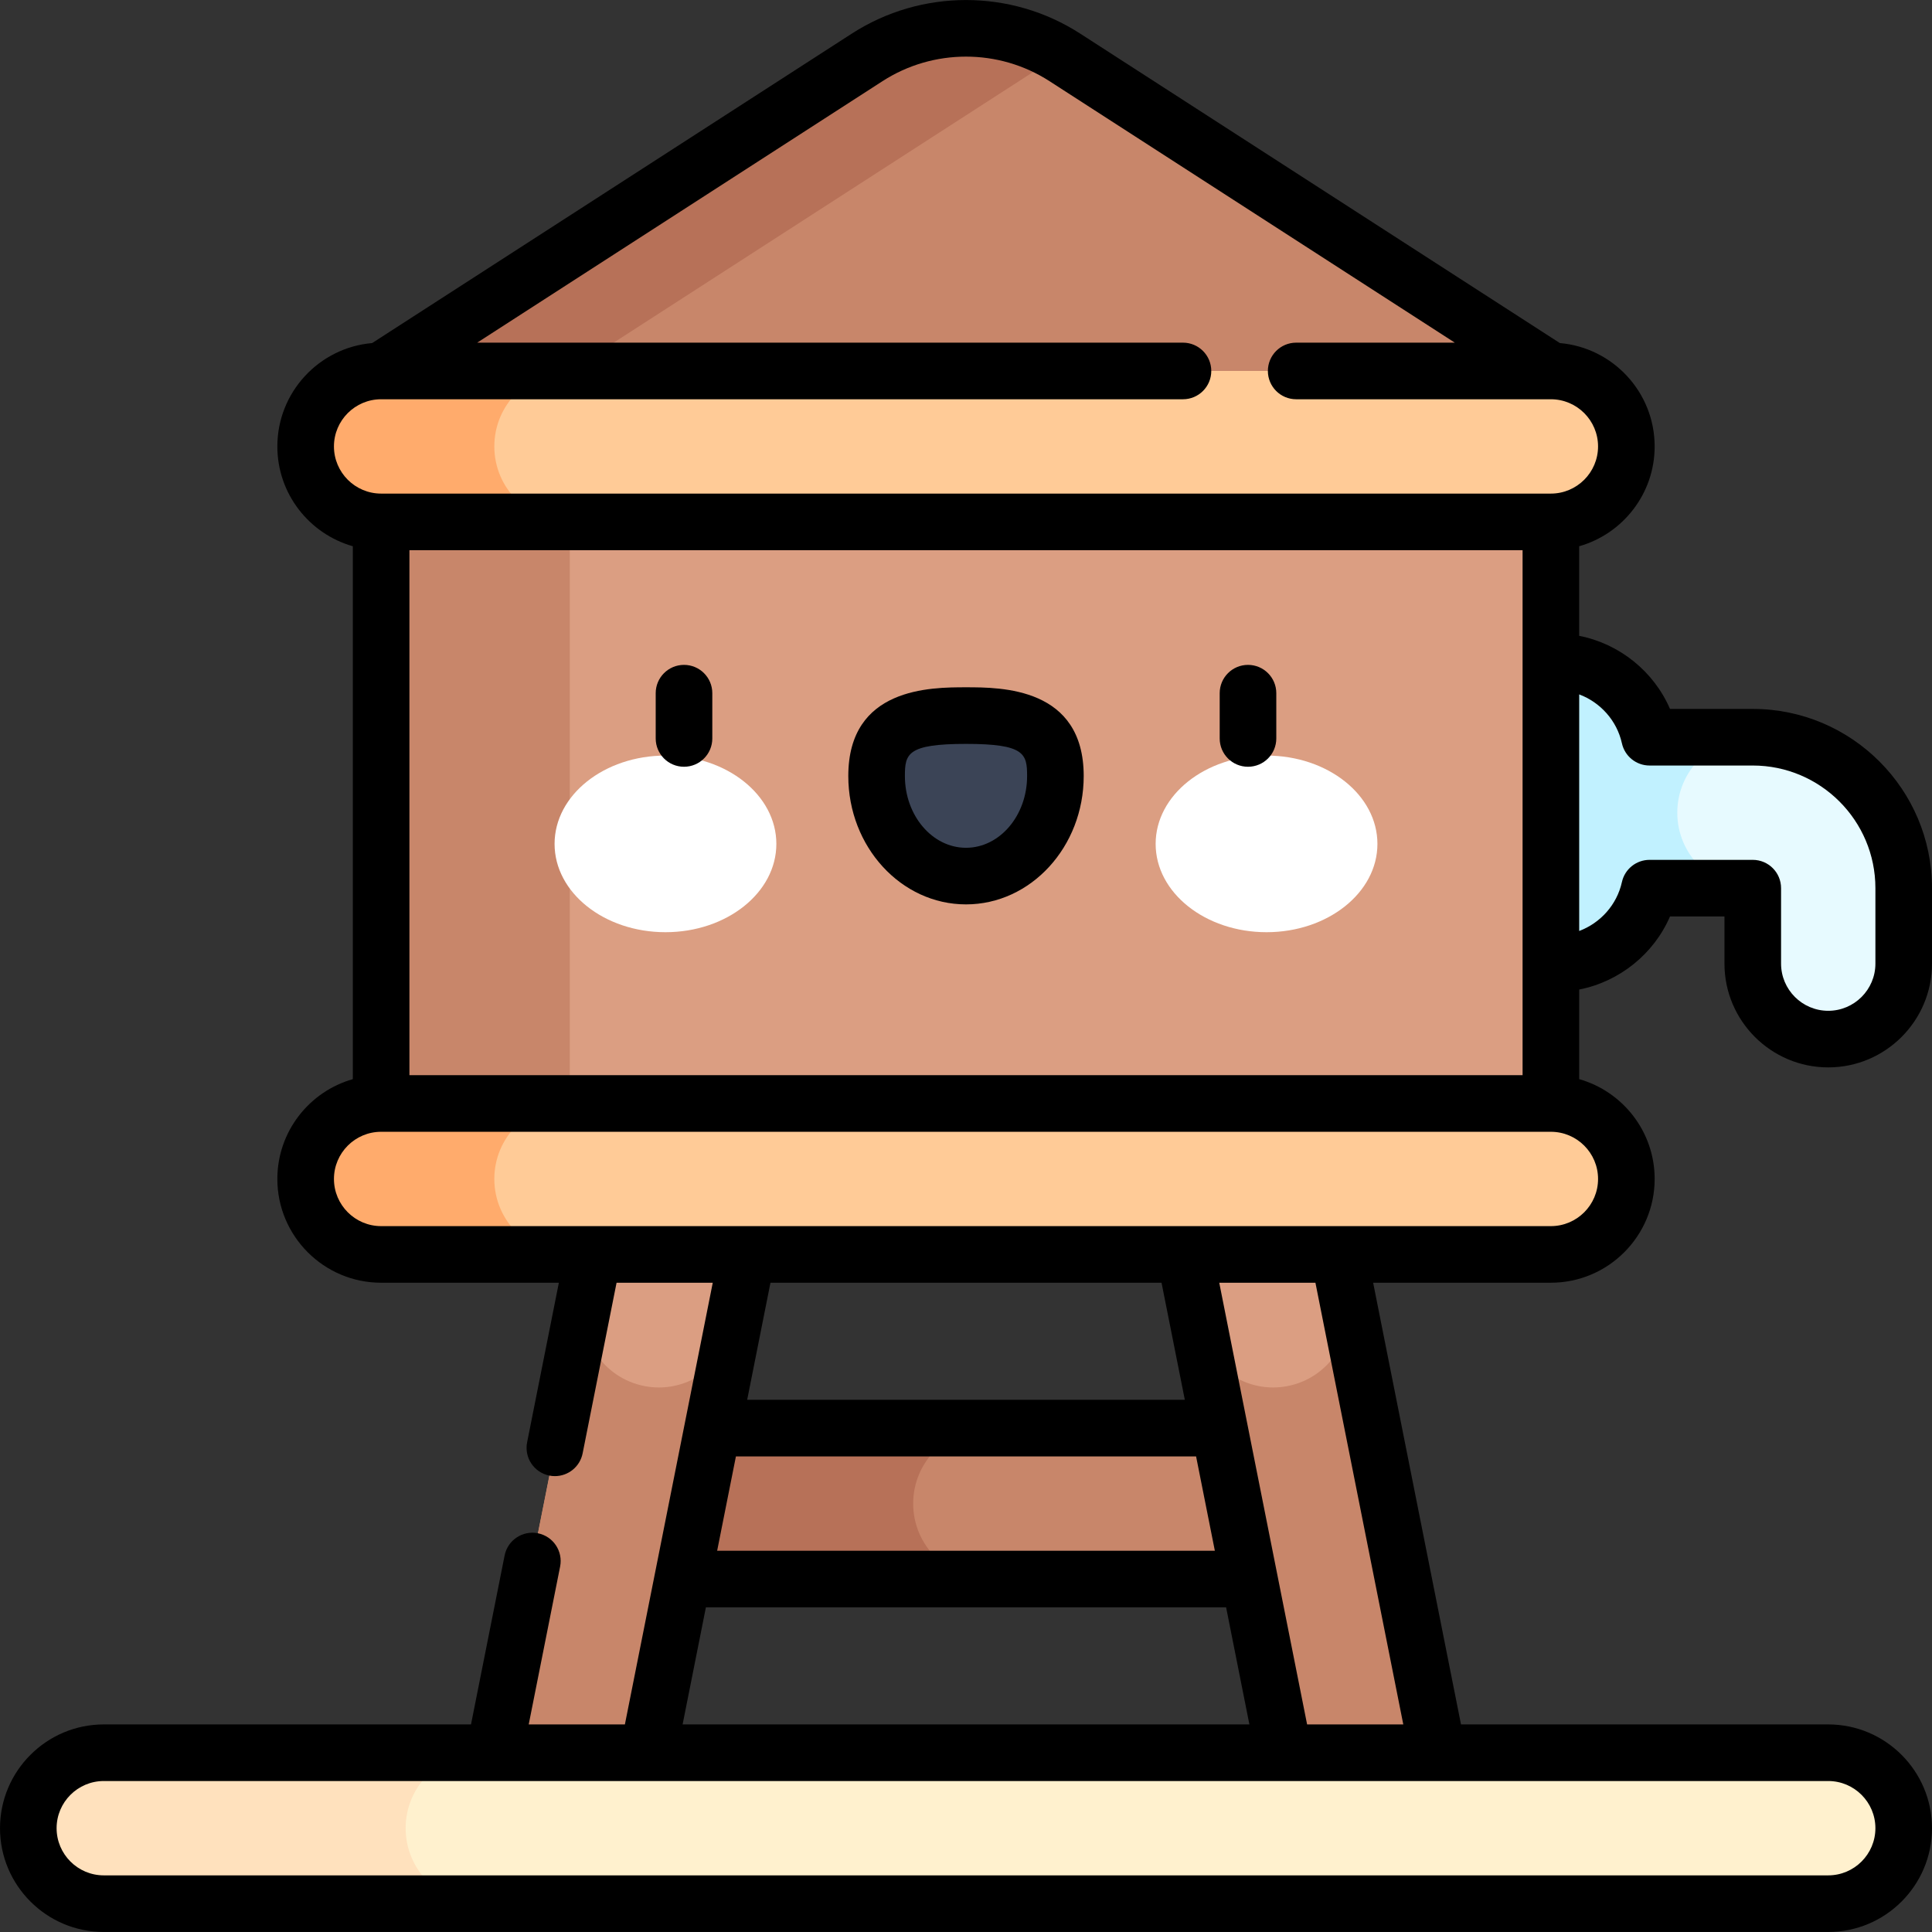 <svg id="Capa_1" enable-background="new 0 0 512 512" height="512" viewBox="0 0 512 512" width="512" xmlns="http://www.w3.org/2000/svg"><rect x="0" y="0" width="512" height="512" fill="#333333" stroke="none"/><g><g><path d="m464.5 195.371h-27.355c-2.522-11.439-12.715-20-24.912-20-14.093 0-25.517 11.424-25.517 25.517v28.966c0 14.093 11.424 25.517 25.517 25.517 12.197 0 22.39-8.561 24.912-20h27.355v20c0 11.046 8.954 20 20 20s20-8.954 20-20v-20c0-22.091-17.909-40-40-40z" fill="#e7faff"/></g><g><path d="m464.5 195.371h-27.355c-2.522-11.439-12.715-20-24.912-20-14.093 0-25.517 11.424-25.517 25.517v28.966c0 14.093 11.424 25.517 25.517 25.517 12.197 0 22.39-8.561 24.912-20h27.355c-11.046 0-20-8.954-20-20s8.954-20 20-20z" fill="#c1f1ff"/></g><g><path d="m167 378.463h178v40h-178z" fill="#c8866a"/></g><g><path d="m242 398.463c0-11.046 8.954-20 20-20h-95v40h95c-11.046 0-20-8.955-20-20z" fill="#b77158"/></g><g><path d="m-22.104 273.51h414.963v40h-414.963z" fill="#db9e82" transform="matrix(.195 -.981 .981 .195 -138.658 418.064)"/></g><g><g><path d="m170.698 367.307c-10.833-2.155-17.869-12.684-15.714-23.517l-29.7 149.313 39.231 7.804 29.7-149.313c-2.154 10.832-12.683 17.868-23.517 15.713z" fill="#c8866a"/></g></g><g><path d="m119.141 273.51h414.963v40h-414.963z" fill="#db9e82" transform="matrix(-.195 -.981 .981 -.195 102.474 671.117)"/></g><g><g><path d="m341.302 367.307c10.833-2.155 17.869-12.684 15.714-23.517l29.7 149.313-39.231 7.804-29.7-149.313c2.154 10.832 12.683 17.868 23.517 15.713z" fill="#c8866a"/></g></g><g><path d="m484.5 504.49h-457c-11.046 0-20-8.954-20-20 0-11.046 8.954-20 20-20h457c11.046 0 20 8.954 20 20 0 11.046-8.954 20-20 20z" fill="#fff1ce"/></g><g><path d="m107.5 484.49c0-11.046 8.954-20 20-20h-100c-11.046 0-20 8.954-20 20 0 11.046 8.954 20 20 20h100c-11.046 0-20-8.954-20-20z" fill="#ffe1bd"/></g><g><path d="m411 118.308h-310v-20l128.806-83.101c15.947-10.289 36.441-10.289 52.388 0l128.806 83.101z" fill="#c8866a"/></g><g><path d="m279.806 15.207c.395-.254.794-.498 1.194-.74-15.767-9.538-35.641-9.294-51.194.74l-128.806 83.1v20h50v-20z" fill="#b77158"/></g><g><path d="m101 118.308h310v194.127h-310z" fill="#db9e82"/></g><g><path d="m101 118.307h50v194.127h-50z" fill="#c8866a"/></g><g><path d="m411 138.308h-310c-11.046 0-20-8.954-20-20 0-11.046 8.954-20 20-20h310c11.046 0 20 8.954 20 20 0 11.045-8.954 20-20 20z" fill="#ffcb97"/></g><g><path d="m131 118.308c0-11.046 8.954-20 20-20h-50c-11.046 0-20 8.954-20 20s8.954 20 20 20h50c-11.046 0-20-8.955-20-20z" fill="#ffab6c"/></g><g><path d="m411 332.435h-310c-11.046 0-20-8.954-20-20 0-11.046 8.954-20 20-20h310c11.046 0 20 8.954 20 20 0 11.045-8.954 20-20 20z" fill="#ffcb97"/></g><g><path d="m131 312.435c0-11.046 8.954-20 20-20h-50c-11.046 0-20 8.954-20 20s8.954 20 20 20h50c-11.046 0-20-8.955-20-20z" fill="#ffab6c"/></g><g><g><g><ellipse cx="176.355" cy="223.64" fill="#fff" rx="29.387" ry="23.403"/></g><g><ellipse cx="335.645" cy="223.64" fill="#fff" rx="29.387" ry="23.403"/></g><g><path d="m279.694 205.659c0-14.643-10.608-16.019-23.694-16.019-13.085 0-23.693 1.376-23.693 16.019s10.608 26.513 23.693 26.513c13.086-.001 23.694-11.871 23.694-26.513z" fill="#3b4456"/></g></g><g><path d="m181.268 203.199c-4.143 0-7.5-3.357-7.5-7.5v-12c0-4.143 3.357-7.5 7.5-7.5s7.5 3.357 7.5 7.5v12c0 4.143-3.358 7.5-7.5 7.5z"/></g><g><path d="m256 239.671c-17.2 0-31.193-15.258-31.193-34.013 0-23.519 21.859-23.519 31.193-23.519s31.193 0 31.193 23.519c0 18.755-13.993 34.013-31.193 34.013zm0-42.531c-15.538 0-16.193 2.611-16.193 8.519 0 10.483 7.265 19.013 16.193 19.013s16.193-8.529 16.193-19.013c0-5.908-.655-8.519-16.193-8.519z"/></g><g><path d="m330.732 203.199c-4.143 0-7.5-3.357-7.5-7.5v-12c0-4.143 3.357-7.5 7.5-7.5s7.5 3.357 7.5 7.5v12c0 4.143-3.357 7.5-7.5 7.5z"/></g></g><path d="m484.5 282.871c15.163 0 27.5-12.337 27.5-27.5v-20c0-26.191-21.309-47.5-47.5-47.5h-21.932c-4.309-9.97-13.407-17.272-24.068-19.368v-23.743c11.528-3.274 20-13.889 20-26.452 0-14.361-11.069-26.18-25.121-27.391l-127.118-82.011c-18.382-11.861-42.138-11.861-60.521 0l-127.119 82.011c-14.053 1.211-25.121 13.03-25.121 27.391 0 12.563 8.472 23.178 20 26.452v141.224c-11.528 3.274-20 13.889-20 26.452 0 15.163 12.337 27.5 27.5 27.5h47.104l-8.412 42.29c-.809 4.063 1.83 8.011 5.893 8.818.494.099.985.146 1.471.146 3.505 0 6.639-2.469 7.348-6.038l8.994-45.216h25.491l-23.285 117.054h-25.49l8.323-41.84c.809-4.063-1.83-8.011-5.893-8.818-4.054-.809-8.012 1.828-8.818 5.893l-8.905 44.766h-97.321c-15.164 0-27.5 12.336-27.5 27.5s12.336 27.5 27.5 27.5h457c15.164 0 27.5-12.336 27.5-27.5s-12.336-27.5-27.5-27.5h-97.321l-23.284-117.056h47.105c15.163 0 27.5-12.337 27.5-27.5 0-12.563-8.472-23.178-20-26.452v-23.744c10.661-2.096 19.76-9.397 24.068-19.368h14.432v12.5c0 15.163 12.337 27.5 27.5 27.5zm-376 2.064v-139.127h295v139.127zm-20-166.627c0-6.893 5.607-12.5 12.5-12.5h212.5c4.143 0 7.5-3.357 7.5-7.5s-3.357-7.5-7.5-7.5h-187.041l107.413-69.299c13.441-8.672 30.814-8.672 44.256 0l107.413 69.299h-42.041c-4.143 0-7.5 3.357-7.5 7.5s3.357 7.5 7.5 7.5h67.5c6.893 0 12.5 5.607 12.5 12.5s-5.607 12.5-12.5 12.5h-310c-6.893 0-12.5-5.608-12.5-12.5zm219.319 221.627 6.172 31.027h-115.982l6.172-31.027zm-112.793 46.027h121.949l4.973 25h-131.895zm-7.957 40h137.862l6.172 31.028h-150.206zm309.931 58.528c0 6.893-5.607 12.5-12.5 12.5h-457c-6.893 0-12.5-5.607-12.5-12.5s5.607-12.5 12.5-12.5h457c6.893 0 12.5 5.608 12.5 12.5zm-125.114-27.5h-25.491l-23.284-117.056h25.49zm51.614-144.555c0 6.893-5.607 12.5-12.5 12.5h-310c-6.893 0-12.5-5.607-12.5-12.5s5.607-12.5 12.5-12.5h310c6.893 0 12.5 5.607 12.5 12.5zm13.646-84.564c-3.52 0-6.566 2.447-7.324 5.885-1.334 6.049-5.731 10.863-11.321 12.965v-62.699c5.591 2.102 9.987 6.916 11.321 12.965.758 3.438 3.805 5.885 7.324 5.885h27.354c17.921 0 32.5 14.579 32.5 32.5v20c0 6.893-5.607 12.5-12.5 12.5s-12.5-5.607-12.5-12.5v-20c0-4.143-3.357-7.5-7.5-7.5h-27.354z"/></g></svg>